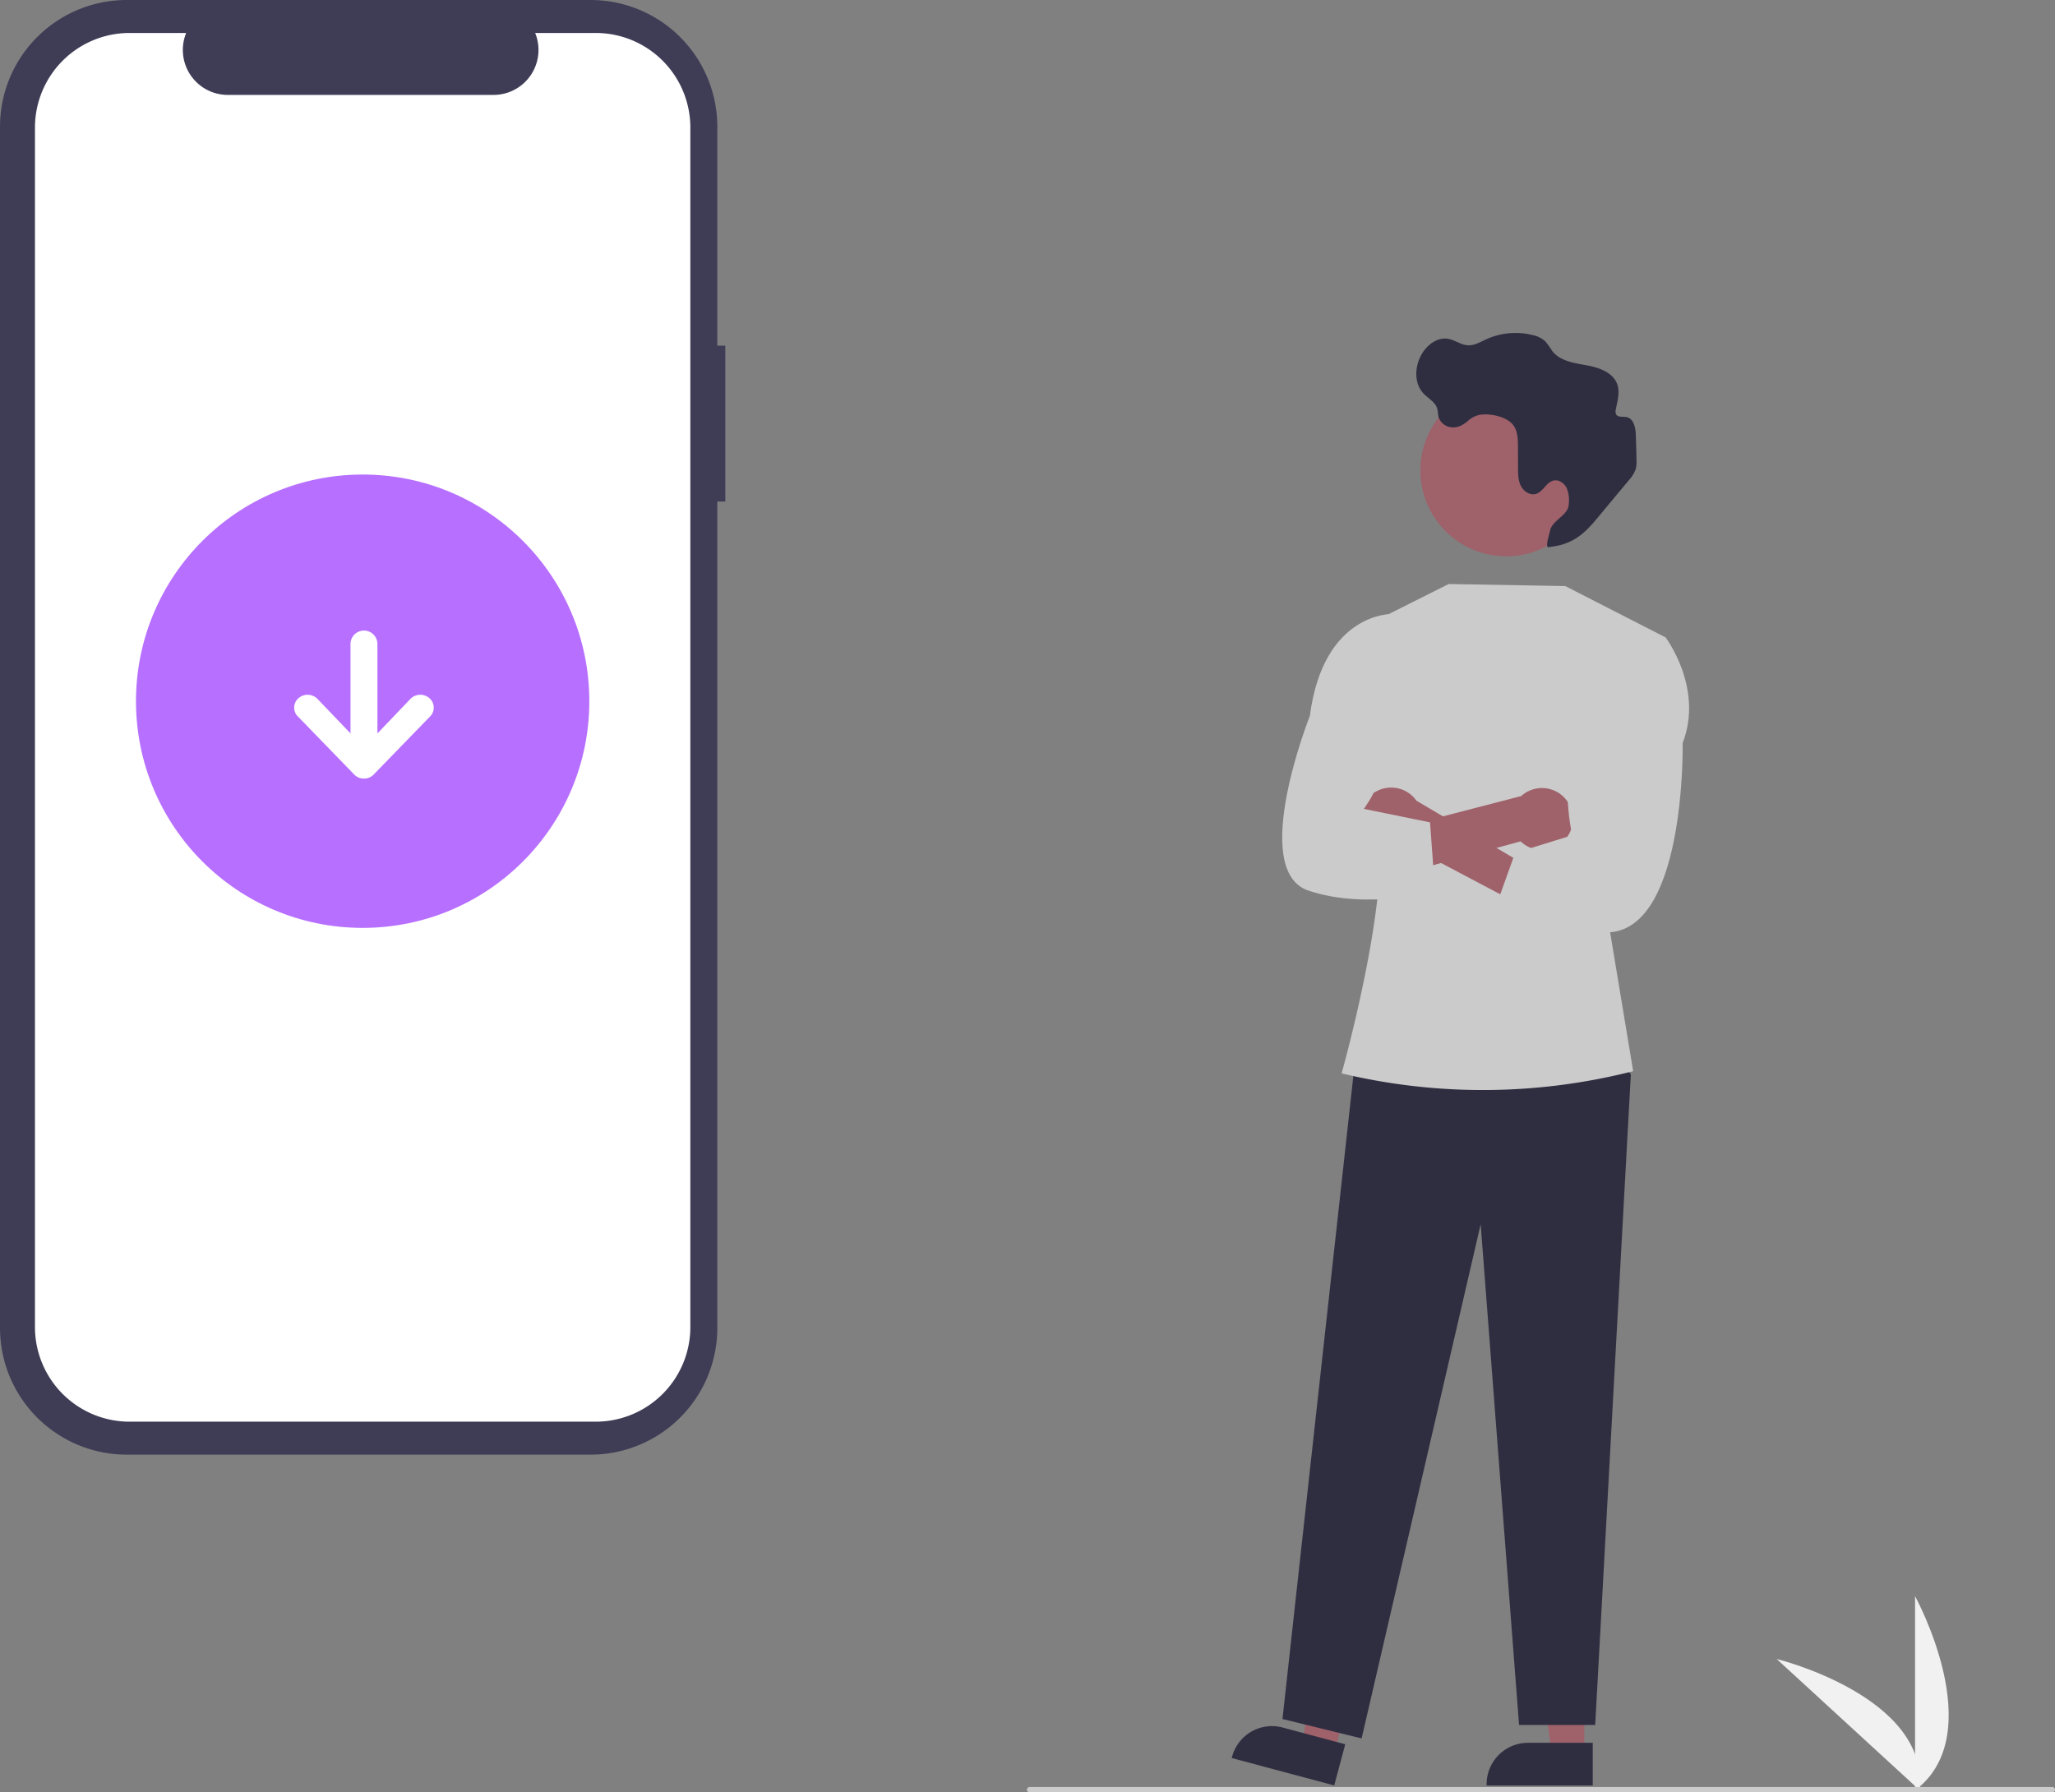 <svg id="app_sv" data-name="app sv" xmlns="http://www.w3.org/2000/svg" width="765.6" height="667.744" viewBox="0 0 765.6 667.744">
  <rect x="0" y="0" width="765.6" height="667.744" fill="#808080" stroke="none"/>
  <path id="Path_372" data-name="Path 372" d="M930.662,783.113v-72.34S958.854,762.059,930.662,783.113Z" transform="translate(-217.2 -116.128)" fill="#f1f1f1"/>
  <path id="Path_373" data-name="Path 373" d="M932.4,783.1l-53.29-48.921S935.959,748.094,932.4,783.1Z" transform="translate(-217.2 -116.128)" fill="#f1f1f1"/>
  <path id="Path_374" data-name="Path 374" d="M487.417,244.909h-2.978v-81.57a47.211,47.211,0,0,0-47.211-47.211H264.411A47.211,47.211,0,0,0,217.2,163.339v447.5a47.211,47.211,0,0,0,47.211,47.211H437.229A47.211,47.211,0,0,0,484.44,610.84V302.972h2.978Z" transform="translate(-217.2 -116.128)" fill="#3f3d56"/>
  <path id="Path_375" data-name="Path 375" d="M439.134,128.411H416.575a16.75,16.75,0,0,1-15.508,23.076h-99a16.75,16.75,0,0,1-15.508-23.076H265.483a35.256,35.256,0,0,0-35.256,35.256V610.512a35.256,35.256,0,0,0,35.257,35.257h173.65a35.256,35.256,0,0,0,35.257-35.257h0V163.667a35.256,35.256,0,0,0-35.256-35.256Z" transform="translate(-217.2 -116.128)" fill="#fff"/>
  <circle id="Ellipse_44" data-name="Ellipse 44" cx="84.446" cy="84.446" r="84.446" transform="translate(50.662 176.788)" fill="#b76fff"/>
  <path id="Path_376" data-name="Path 376" d="M377.332,383.132l-21,21.63a4.774,4.774,0,0,1-3.5,1.41h-.07a4.814,4.814,0,0,1-3.51-1.41l-20.99-21.63c-.07-.08-.15-.15-.22-.22a4.641,4.641,0,0,1,.22-6.55,5.169,5.169,0,0,1,7.08,0l12.44,13v-33.52a5.02,5.02,0,0,1,10.03,0v33.52l12.43-13a5.181,5.181,0,0,1,7.09,0l.22.22a4.65,4.65,0,0,1-.22,6.55Z" transform="translate(-217.2 -116.128)" fill="#fff"/>
  <path id="Path_377" data-name="Path 377" d="M590.258,653.281H578l-5.832-47.288H590.26Z" fill="#9f616a"/>
  <path id="Path_378" data-name="Path 378" d="M810.585,781.293H771.054v-.5a15.387,15.387,0,0,1,15.385-15.386h24.146Z" transform="translate(-217.2 -116.128)" fill="#2f2e41"/>
  <path id="Path_379" data-name="Path 379" d="M497.121,652.877l-11.844-3.167,6.58-47.19,17.48,4.674Z" fill="#9f616a"/>
  <path id="Path_380" data-name="Path 380" d="M714.272,781.293l-38.189-10.212.129-.483a15.387,15.387,0,0,1,18.839-10.89h0l23.325,6.237Z" transform="translate(-217.2 -116.128)" fill="#2f2e41"/>
  <path id="Path_381" data-name="Path 381" d="M597.311,388.269,607.58,400.2,594.3,642.642H565.931l-14.3-186.551L507.282,647.645l-29.492-7.233,26.816-243.3Z" fill="#2f2e41"/>
  <path id="Path_382" data-name="Path 382" d="M728.662,347.872,756.908,333.7l43.437.764,37.38,19.127L816.457,459.809l9.187,55.38h0a226.532,226.532,0,0,1-108.335.892l-.284-.068s21.114-74.917,12.126-97.779Z" transform="translate(-217.2 -116.128)" fill="#cbcbcb"/>
  <path id="Path_383" data-name="Path 383" d="M810.378,291.264a32,32,0,1,0,0,.237Z" transform="translate(-217.2 -116.128)" fill="#9f616a"/>
  <path id="Path_384" data-name="Path 384" d="M764.045,272.978a9.079,9.079,0,0,1,6.117-2.468c3.419-.111,8.542,1.1,10.722,3.883,1.752,2.234,1.836,5.307,1.843,8.147l.018,7.836c.005,2.318.034,4.735,1.087,6.8s3.471,3.634,5.68,2.93c2.62-.835,3.772-4.318,6.45-4.944,2.011-.47,4.077,1,4.956,2.868a12.439,12.439,0,0,1,.716,6.086c-.254,4.1-6.138,5.731-6.971,9.756-.482,2.328-2.169,6.973,0,6,10-1,14.389-6.841,18.966-12.339l10.323-12.4a12.122,12.122,0,0,0,2.659-4.3,11.955,11.955,0,0,0,.273-3.431q-.084-4.623-.251-9.244c-.1-2.692-.774-6.088-3.41-6.641-1.371-.288-3.185.214-3.91-.985a2.72,2.72,0,0,1-.124-1.911c.582-3.076,1.564-6.294.551-9.257-1.527-4.468-6.785-6.3-11.431-7.145s-9.862-1.568-12.778-5.282a40.481,40.481,0,0,0-2.536-3.565,9.955,9.955,0,0,0-4.755-2.4,26.279,26.279,0,0,0-17.28,1.534c-2.247,1.026-4.5,2.407-6.97,2.25-2.561-.162-4.748-1.965-7.276-2.4-4.084-.708-7.988,2.351-10,5.975-2.494,4.49-2.722,10.638.8,14.375,1.757,1.864,4.38,3.145,5.109,5.6.3,1,.228,2.076.491,3.086a5.57,5.57,0,0,0,4.489,3.884C760.1,275.679,762.21,274.535,764.045,272.978Z" transform="translate(-217.2 -116.128)" fill="#2f2e41"/>
  <path id="Path_385" data-name="Path 385" d="M724.764,425.313a11.462,11.462,0,0,0,16.65,5.627l57.353,30.318,1.857-13.971L744.9,414.424a11.524,11.524,0,0,0-20.131,10.889Z" transform="translate(-217.2 -116.128)" fill="#9f616a"/>
  <path id="Path_386" data-name="Path 386" d="M801.193,427.728a11.462,11.462,0,0,1-17.478,1.848l-62.6,17.034.545-17.738L783.931,412.7a11.524,11.524,0,0,1,17.261,15.03Z" transform="translate(-217.2 -116.128)" fill="#9f616a"/>
  <path id="Path_387" data-name="Path 387" d="M825.519,354.36l12.205-.765s14.29,18.855,6.364,39.316c0,0,1.373,73.5-30.276,70.48s-41.65-3.019-41.65-3.019l9.5-26.5,21.253-6.562s-6.55-28.894,5.849-40.916Z" transform="translate(-217.2 -116.128)" fill="#cbcbcb"/>
  <path id="Path_388" data-name="Path 388" d="M737.387,353.715l-1.725-8.843s-25.44-.6-30.47,37.951c0,0-22.877,57.692-.454,65.121s47.089,0,47.089,0L749.969,422.5,725.3,417.467s12.745-16.489,5.805-30.792Z" transform="translate(-217.2 -116.128)" fill="#cbcbcb"/>
  <path id="Path_389" data-name="Path 389" d="M981.8,783.872h-381a1,1,0,0,1,0-2h381a1,1,0,0,1,0,2Z" transform="translate(-217.2 -116.128)" fill="#cbcbcb"/>
</svg>
